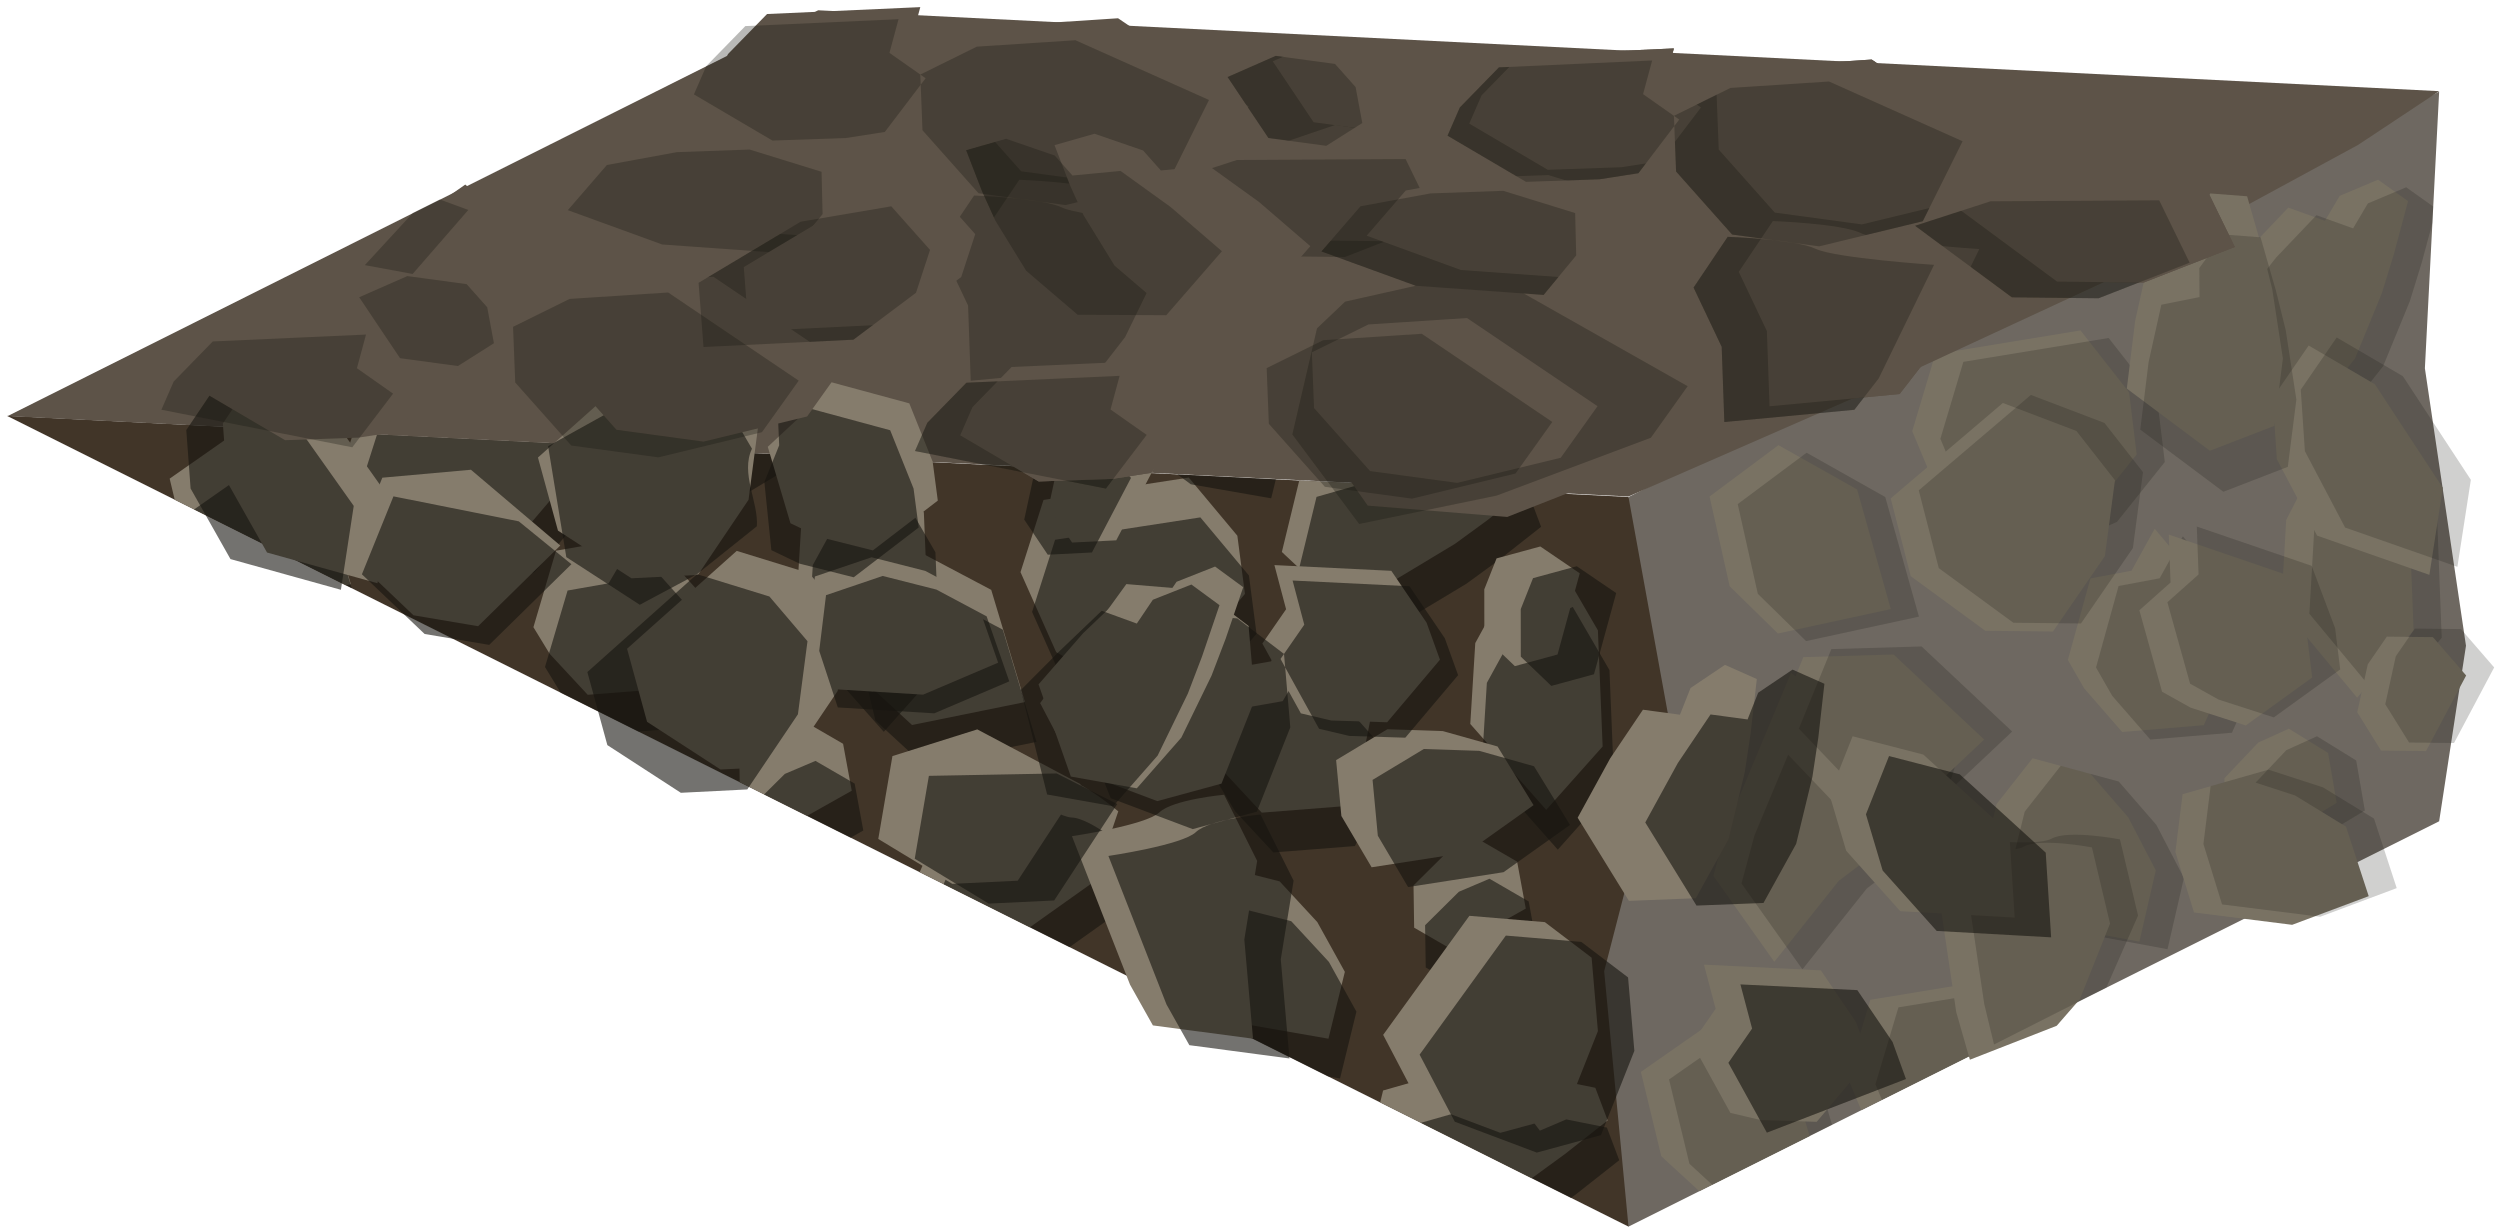 <?xml version="1.0" encoding="UTF-8" standalone="no"?><!DOCTYPE svg PUBLIC "-//W3C//DTD SVG 1.1//EN" "http://www.w3.org/Graphics/SVG/1.1/DTD/svg11.dtd"><svg width="100%" height="100%" viewBox="0 0 331 163" version="1.1" xmlns="http://www.w3.org/2000/svg" xmlns:xlink="http://www.w3.org/1999/xlink" xml:space="preserve" xmlns:serif="http://www.serif.com/" style="fill-rule:evenodd;clip-rule:evenodd;stroke-linejoin:round;stroke-miterlimit:1.414;"><g id="Stone_Ramp_RightDown_low-angle1"><g><g><path d="M215.613,65.804l-214.684,-10.744l214.684,107.342c30.26,-40.833 0,-96.598 0,-96.598Z" style="fill:#413528;"/><clipPath id="_clip1"><path d="M215.613,65.804l-214.684,-10.744l214.684,107.342c30.26,-40.833 0,-96.598 0,-96.598Z"/></clipPath><g clip-path="url(#_clip1)"><g><path d="M210.085,193.293l7.471,-8.393l-0.629,-15.381l-4.861,-8.364l-7.639,3.248l-3.734,6.804l-0.66,10.713l10.052,11.373" style="fill:#857c6c;"/><path d="M186.545,163.008l-6.48,-6.062l3.056,-12.564l8.623,-2.464l7.623,-1.443l2.976,3.95l3.5,-1.488l5.379,1.085l1.634,4.32l-5.651,4.448l-4.24,3.091l-7.817,4.703l-8.603,2.424Z" style="fill:#857c6c;"/><path d="M149.558,169.314l-7.62,-4.416l-4.724,-10.593l3.045,-9.557l19.233,-2.964l6.432,7.697l1.006,7.709l-6.329,7.428l-11.043,4.696Z" style="fill:#857c6c;"/><path d="M127.782,132.853l-8.069,-10.664l1.707,-5.942l8.575,-19.295c0,0 7.897,5.941 10.382,6.017c2.486,0.077 7.683,4.452 7.683,4.452l-3.151,9.269l-8.6,6.112l-8.527,10.051Z" style="fill:#857c6c;"/><path d="M175.885,137.525l-10.639,-1.857l-10.285,-7.605l2.017,-7.626l4.768,-5.691l7.679,1.95l4.985,5.388l3.648,6.589l-2.173,8.852" style="fill:#857c6c;"/><path d="M117.072,165.04l9.12,-6.382l10.414,5.505l4.461,14.856l-14.945,3.037l-6.387,-5.87l-2.663,-11.146" style="fill:#857c6c;"/><path d="M204.719,107.228l7.47,-8.393l-0.628,-15.381l-4.862,-8.364l-7.638,3.248l-3.735,6.804l-0.66,10.713l10.053,11.373" style="fill:#857c6c;"/><path d="M192.3,125.76l9.713,-5.467l-1.145,-6.211l-5.192,-3.009l-4.056,1.725l-4.47,4.43l0.084,5.596l5.066,2.936Z" style="fill:#857c6c;"/><path d="M162.017,102.165l5.042,5.43l10.806,-0.848l2.237,-4.699l1.605,-8.155l-10.343,-11.541l-3.071,5.211l-5.435,0.955l-2.991,10.126l2.15,3.521" style="fill:#857c6c;"/><path d="M176.197,79.145l-6.48,-6.062l3.057,-12.565l8.623,-2.464l7.622,-1.443l2.977,3.95l3.5,-1.488l5.378,1.086l1.634,4.319l-5.651,4.448l-4.24,3.091l-7.816,4.703l-8.604,2.425Z" style="fill:#857c6c;"/><path d="M147.459,90.759l-7.62,-4.416l-4.724,-10.592l3.045,-9.558l19.233,-2.963l6.432,7.697l1.006,7.708l-6.329,7.428l-11.043,4.696Z" style="fill:#857c6c;"/><path d="M119.775,56.616l-8.069,-10.665l1.707,-5.941l8.574,-19.295c0,0 7.897,5.94 10.383,6.017c2.486,0.076 7.683,4.452 7.683,4.452l-3.152,9.269l-8.6,6.112l-8.526,10.051Z" style="fill:#857c6c;"/><path d="M166.772,60.707l-10.639,-1.857l-10.285,-7.605l2.016,-7.626l4.769,-5.692l7.679,1.95l4.985,5.389l3.648,6.588l-2.173,8.853" style="fill:#857c6c;"/><path d="M111.706,78.975l9.119,-6.382l10.414,5.505l4.462,14.856l-14.945,3.037l-6.388,-5.87l-2.662,-11.146" style="fill:#857c6c;"/><path d="M199.199,217.096l9.713,-5.467l-1.145,-6.211l-5.192,-3.009l-4.056,1.725l-4.47,4.43l0.084,5.596l5.066,2.936Zm-30.283,-23.595l5.042,5.43l10.806,-0.848l2.237,-4.699l1.606,-8.155l-10.344,-11.541l-3.071,5.211l-5.435,0.955l-2.991,10.126l2.15,3.521Zm42.702,5.063l7.47,-8.393l-0.628,-15.381l-4.862,-8.364l-7.638,3.248l-3.735,6.804l-0.66,10.713l10.053,11.373Zm-93.013,-28.253l2.662,11.146l6.388,5.87l14.945,-3.037l-4.461,-14.856l-10.415,-5.505l-9.119,6.382Zm32.485,4.274l-7.62,-4.416l-4.724,-10.593l3.045,-9.557l19.234,-2.964l6.431,7.697l1.006,7.709l-6.329,7.427l-11.043,4.697Zm36.987,-6.306l-6.48,-6.062l3.057,-12.564l8.623,-2.464l7.622,-1.443l2.977,3.95l3.5,-1.488l5.378,1.085l1.634,4.32l-5.651,4.448l-4.24,3.091l-7.816,4.703l-8.604,2.424Zm-10.66,-25.483l-10.639,-1.857l-10.284,-7.605l2.016,-7.626l4.769,-5.691l7.679,1.95l4.985,5.388l3.648,6.589l-2.174,8.852Zm-48.102,-4.672l-8.069,-10.664l1.707,-5.942l8.574,-19.295c0,0 7.897,5.94 10.383,6.017c2.486,0.077 7.683,4.452 7.683,4.452l-3.152,9.269l-8.6,6.112l-8.526,10.051Zm64.518,-7.093l9.713,-5.467l-1.146,-6.211l-5.191,-3.009l-4.057,1.725l-4.47,4.43l0.085,5.596l5.066,2.936Zm-30.284,-23.595l5.042,5.43l10.806,-0.848l2.238,-4.699l1.605,-8.155l-10.344,-11.541l-3.07,5.211l-5.436,0.955l-2.99,10.126l2.149,3.521Zm42.702,5.063l7.471,-8.393l-0.629,-15.381l-4.861,-8.364l-7.639,3.248l-3.734,6.804l-0.66,10.713l10.052,11.373Zm-93.013,-28.253l2.663,11.146l6.387,5.869l14.945,-3.036l-4.461,-14.856l-10.414,-5.505l-9.12,6.382Zm35.754,11.784l-7.621,-4.416l-4.724,-10.592l3.045,-9.558l19.234,-2.963l6.432,7.697l1.006,7.708l-6.329,7.428l-11.043,4.696Zm28.738,-11.614l-6.48,-6.062l3.057,-12.565l8.623,-2.464l7.622,-1.443l2.977,3.95l3.5,-1.488l5.378,1.086l1.634,4.319l-5.651,4.448l-4.24,3.091l-7.816,4.703l-8.604,2.425Zm-9.426,-18.438l-10.639,-1.857l-10.285,-7.605l2.017,-7.626l4.768,-5.692l7.68,1.95l4.984,5.389l3.648,6.588l-2.173,8.853Zm-46.997,-4.091l-8.069,-10.665l1.707,-5.941l8.575,-19.295c0,0 7.897,5.94 10.382,6.017c2.486,0.076 7.683,4.452 7.683,4.452l-3.151,9.269l-8.6,6.112l-8.527,10.051Z" style="fill:#161510;fill-opacity:0.6;"/></g><g><path d="M120.843,177.689l7.47,-8.393l-0.628,-15.38l-4.862,-8.365l-7.639,3.248l-3.734,6.804l-0.66,10.713l10.053,11.373" style="fill:#857c6c;"/><path d="M78.141,172.626l5.042,5.431l10.806,-0.849l2.237,-4.698l1.605,-8.155l-10.343,-11.542l-3.071,5.211l-5.435,0.955l-2.991,10.126l2.15,3.521" style="fill:#857c6c;"/><path d="M97.302,147.405l-6.48,-6.062l3.057,-12.565l8.623,-2.464l7.622,-1.443l2.977,3.95l3.5,-1.488l5.378,1.086l1.634,4.319l-5.651,4.448l-4.24,3.091l-7.816,4.704l-8.604,2.424Z" style="fill:#857c6c;"/><path d="M60.315,153.71l-7.62,-4.416l-4.724,-10.592l3.045,-9.558l19.234,-2.963l6.431,7.696l1.006,7.709l-6.329,7.428l-11.043,4.696Z" style="fill:#857c6c;"/><path d="M38.54,117.25l-8.069,-10.665l1.706,-5.942l8.575,-19.294c0,0 7.897,5.94 10.383,6.016c2.486,0.077 7.683,4.452 7.683,4.452l-3.152,9.269l-8.6,6.112l-8.526,10.052Z" style="fill:#857c6c;"/><path d="M86.642,121.922l-10.639,-1.857l-10.284,-7.606l2.016,-7.625l4.769,-5.692l7.679,1.95l4.984,5.389l3.648,6.588l-2.173,8.853" style="fill:#857c6c;"/><path d="M27.83,149.436l9.119,-6.382l10.414,5.505l4.462,14.856l-14.946,3.037l-6.387,-5.87l-2.662,-11.146" style="fill:#857c6c;"/><path d="M115.476,91.624l7.471,-8.393l-0.629,-15.38l-4.861,-8.365l-7.639,3.248l-3.734,6.804l-0.661,10.713l10.053,11.373" style="fill:#857c6c;"/><path d="M103.057,110.156l9.714,-5.466l-1.146,-6.212l-5.191,-3.008l-4.057,1.725l-4.47,4.429l0.085,5.597l5.065,2.935Z" style="fill:#857c6c;"/><path d="M72.774,86.561l5.042,5.431l10.806,-0.849l2.238,-4.698l1.605,-8.155l-10.344,-11.542l-3.07,5.211l-5.436,0.955l-2.99,10.126l2.149,3.521" style="fill:#857c6c;"/><path d="M86.955,63.541l-6.48,-6.062l3.057,-12.565l8.623,-2.463l7.622,-1.443l2.977,3.95l3.5,-1.489l5.378,1.086l1.634,4.319l-5.651,4.448l-4.24,3.091l-7.817,4.704l-8.603,2.424Z" style="fill:#857c6c;"/><path d="M58.217,75.156l-7.621,-4.416l-4.724,-10.593l3.045,-9.557l19.234,-2.964l6.431,7.697l1.006,7.709l-6.329,7.427l-11.042,4.697Z" style="fill:#857c6c;"/><path d="M30.532,41.012l-8.069,-10.664l1.707,-5.942l8.575,-19.295c0,0 7.897,5.94 10.382,6.017c2.486,0.076 7.683,4.452 7.683,4.452l-3.152,9.269l-8.599,6.112l-8.527,10.051Z" style="fill:#857c6c;"/><path d="M77.529,45.103l-10.639,-1.857l-10.285,-7.605l2.017,-7.626l4.768,-5.692l7.68,1.951l4.984,5.388l3.648,6.589l-2.173,8.852" style="fill:#857c6c;"/><path d="M22.463,63.371l9.12,-6.382l10.414,5.505l4.461,14.856l-14.945,3.037l-6.387,-5.87l-2.663,-11.146" style="fill:#857c6c;"/><path d="M109.956,201.492l9.714,-5.466l-1.146,-6.212l-5.191,-3.008l-4.057,1.725l-4.47,4.429l0.085,5.597l5.065,2.935Zm-30.283,-23.595l5.042,5.431l10.806,-0.849l2.238,-4.698l1.605,-8.155l-10.344,-11.542l-3.07,5.211l-5.436,0.955l-2.99,10.126l2.149,3.521Zm42.702,5.063l7.471,-8.393l-0.629,-15.38l-4.861,-8.365l-7.639,3.248l-3.734,6.804l-0.66,10.713l10.052,11.373Zm-93.013,-28.253l2.663,11.146l6.387,5.87l14.945,-3.037l-4.461,-14.856l-10.414,-5.505l-9.12,6.382Zm32.486,4.274l-7.621,-4.416l-4.724,-10.592l3.046,-9.558l19.233,-2.964l6.432,7.697l1.006,7.709l-6.329,7.428l-11.043,4.696Zm36.986,-6.305l-6.479,-6.062l3.056,-12.565l8.623,-2.464l7.623,-1.443l2.976,3.95l3.5,-1.488l5.379,1.086l1.633,4.319l-5.65,4.448l-4.241,3.091l-7.816,4.703l-8.604,2.425Zm-10.659,-25.483l-10.639,-1.857l-10.285,-7.606l2.017,-7.625l4.768,-5.692l7.679,1.95l4.985,5.389l3.648,6.588l-2.173,8.853Zm-48.103,-4.673l-8.069,-10.664l1.707,-5.942l8.575,-19.294c0,0 7.897,5.94 10.382,6.016c2.486,0.077 7.683,4.452 7.683,4.452l-3.152,9.269l-8.599,6.112l-8.527,10.051Zm64.518,-7.093l9.713,-5.467l-1.145,-6.211l-5.192,-3.008l-4.056,1.725l-4.47,4.429l0.084,5.597l5.066,2.935Zm-30.283,-23.595l5.042,5.431l10.806,-0.849l2.237,-4.698l1.605,-8.155l-10.343,-11.542l-3.071,5.211l-5.435,0.955l-2.991,10.126l2.15,3.521Zm42.702,5.063l7.47,-8.393l-0.629,-15.381l-4.861,-8.364l-7.639,3.248l-3.734,6.804l-0.66,10.713l10.053,11.373Zm-93.013,-28.253l2.662,11.146l6.387,5.87l14.946,-3.037l-4.462,-14.856l-10.414,-5.505l-9.119,6.382Zm35.753,11.785l-7.62,-4.416l-4.724,-10.593l3.045,-9.557l19.233,-2.964l6.432,7.697l1.006,7.709l-6.329,7.427l-11.043,4.697Zm28.738,-11.615l-6.48,-6.062l3.057,-12.565l8.623,-2.463l7.622,-1.444l2.977,3.951l3.5,-1.489l5.378,1.086l1.634,4.319l-5.651,4.448l-4.24,3.091l-7.816,4.704l-8.604,2.424Zm-9.425,-18.438l-10.639,-1.857l-10.285,-7.605l2.016,-7.626l4.769,-5.692l7.679,1.951l4.985,5.388l3.648,6.588l-2.173,8.853Zm-46.997,-4.091l-8.069,-10.664l1.706,-5.942l8.575,-19.295c0,0 7.897,5.94 10.383,6.017c2.486,0.076 7.683,4.452 7.683,4.452l-3.152,9.269l-8.6,6.112l-8.526,10.051Z" style="fill:#161510;fill-opacity:0.6;"/></g></g></g><path d="M322.944,12.139l-107.331,53.665l5.367,29.516l-8.589,33.272l3.222,33.81l107.331,-53.665l3.552,-23.242l-5.441,-36.735l1.889,-36.621" style="fill:#6e6861;"/><clipPath id="_clip2"><path d="M322.944,12.139l-107.331,53.665l5.367,29.516l-8.589,33.272l3.222,33.81l107.331,-53.665l3.552,-23.242l-5.441,-36.735l1.889,-36.621"/></clipPath><g clip-path="url(#_clip2)"><g><path d="M317.452,184.115l7.471,-8.946l-0.629,-16.393l-4.861,-8.916l-7.639,3.462l-3.734,7.253l-0.66,11.418l10.052,12.122" style="fill:#797263;"/><path d="M274.75,178.719l5.042,5.788l10.806,-0.905l2.238,-5.007l1.605,-8.693l-10.344,-12.302l-3.07,5.555l-5.436,1.018l-2.99,10.793l2.149,3.753" style="fill:#797263;"/><path d="M293.911,151.836l-6.479,-6.462l3.056,-13.392l8.623,-2.626l7.623,-1.538l2.976,4.211l3.5,-1.587l5.379,1.157l1.633,4.604l-5.65,4.741l-4.241,3.294l-7.816,5.014l-8.604,2.584Z" style="fill:#797263;"/><path d="M256.925,158.556l-7.621,-4.706l-4.724,-11.29l3.046,-10.188l19.233,-3.158l6.432,8.204l1.006,8.216l-6.329,7.917l-11.043,5.005Z" style="fill:#797263;"/><path d="M234.917,127.341l-8.069,-11.367l1.706,-6.333l8.575,-20.565c0,0 7.897,6.331 10.383,6.413c2.486,0.081 7.683,4.745 7.683,4.745l-3.152,9.879l-8.6,6.515l-8.526,10.713Z" style="fill:#797263;"/><path d="M283.252,124.674l-10.639,-1.979l-10.285,-8.106l2.017,-8.128l4.768,-6.067l7.679,2.079l4.985,5.743l3.648,7.023l-2.173,9.435" style="fill:#797263;"/><path d="M217.253,141.919l9.093,-6.349l10.433,5.55l4.516,14.885l-14.93,2.979l-6.408,-5.9l-2.704,-11.165" style="fill:#797263;"/><path d="M312.086,92.381l7.47,-8.946l-0.629,-16.393l-4.861,-8.916l-7.639,3.462l-3.734,7.253l-0.66,11.418l10.053,12.122" style="fill:#797263;"/><path d="M299.667,112.134l9.713,-5.827l-1.145,-6.621l-5.192,-3.206l-4.056,1.839l-4.471,4.72l0.085,5.966l5.066,3.129Z" style="fill:#797263;"/><path d="M275.935,91.128l5.042,5.788l10.806,-0.905l2.237,-5.007l1.606,-8.693l-10.344,-12.302l-3.071,5.555l-5.435,1.018l-2.991,10.793l2.15,3.753" style="fill:#797263;"/><path d="M306.237,54.522l-9.014,-1.578l-5.175,-12.725l5.559,-7.096l5.363,-5.631l4.853,1.743l1.958,-3.307l5.069,-2.136l3.979,2.835l-1.911,7.125l-1.585,5.13l-3.529,8.589l-5.567,7.051Z" style="fill:#797263;"/><path d="M265.524,73.09l-7.621,-4.707l-4.724,-11.29l3.045,-10.188l19.234,-3.158l6.431,8.204l1.006,8.216l-6.329,7.917l-11.042,5.006Z" style="fill:#797263;"/><path d="M229.782,27.96l-8.068,-11.367l1.706,-6.333l8.575,-20.565c0,0 7.897,6.331 10.383,6.413c2.486,0.081 7.683,4.745 7.683,4.745l-3.152,9.88l-8.6,6.514l-8.527,10.713Z" style="fill:#797263;"/><path d="M277.885,32.94l-10.639,-1.979l-10.285,-8.106l2.017,-8.128l4.768,-6.067l7.68,2.079l4.984,5.743l3.648,7.023l-2.173,9.435" style="fill:#797263;"/><path d="M226.346,65.74l9.12,-6.802l10.414,5.867l4.461,15.835l-14.945,3.236l-6.387,-6.256l-2.663,-11.88" style="fill:#797263;"/></g><path d="M308.76,204.87l9.713,-5.827l-1.145,-6.621l-5.192,-3.206l-4.056,1.838l-4.47,4.721l0.084,5.966l5.066,3.129Zm-30.283,-25.149l5.042,5.788l10.806,-0.905l2.237,-5.008l1.606,-8.692l-10.344,-12.302l-3.071,5.554l-5.435,1.019l-2.991,10.793l2.15,3.753Zm42.702,5.396l7.47,-8.946l-0.628,-16.394l-4.862,-8.915l-7.638,3.462l-3.735,7.252l-0.66,11.419l10.053,12.122Zm-100.199,-42.196l2.704,11.165l6.407,5.9l14.931,-2.979l-4.516,-14.885l-10.433,-5.551l-9.093,6.35Zm39.671,16.637l-7.62,-4.707l-4.724,-11.29l3.045,-10.187l19.234,-3.159l6.431,8.204l1.006,8.217l-6.329,7.917l-11.043,5.005Zm36.987,-6.72l-6.48,-6.462l3.057,-13.392l8.623,-2.626l7.622,-1.538l2.977,4.21l3.5,-1.586l5.378,1.157l1.634,4.604l-5.651,4.741l-4.24,3.294l-7.816,5.014l-8.604,2.584Zm-58.995,-24.495l-8.069,-11.367l1.707,-6.333l8.575,-20.566c0,0 7.897,6.332 10.383,6.413c2.485,0.082 7.683,4.746 7.683,4.746l-3.152,9.879l-8.6,6.515l-8.527,10.713Zm48.335,-2.667l-10.639,-1.979l-10.284,-8.106l2.016,-8.128l4.769,-6.067l7.679,2.079l4.985,5.743l3.648,7.022l-2.174,9.436Zm16.416,-12.54l9.713,-5.827l-1.146,-6.621l-5.191,-3.206l-4.057,1.838l-4.47,4.721l0.085,5.966l5.066,3.129Zm-23.733,-21.006l5.042,5.788l10.806,-0.905l2.238,-5.008l1.605,-8.692l-10.343,-12.302l-3.071,5.555l-5.436,1.018l-2.99,10.793l2.149,3.753Zm36.151,1.253l7.471,-8.946l-0.629,-16.394l-4.861,-8.915l-7.639,3.462l-3.734,7.252l-0.66,11.419l10.052,12.122Zm-85.739,-26.641l2.662,11.88l6.388,6.256l14.945,-3.237l-4.461,-15.834l-10.415,-5.867l-9.119,6.802Zm39.177,7.349l-7.62,-4.706l-4.724,-11.29l3.045,-10.188l19.233,-3.158l6.432,8.203l1.006,8.217l-6.329,7.917l-11.043,5.005Zm40.714,-18.567l-9.014,-1.579l-5.175,-12.724l5.559,-7.096l5.362,-5.631l4.853,1.743l1.958,-3.307l5.07,-2.136l3.979,2.835l-1.912,7.125l-1.584,5.13l-3.529,8.589l-5.567,7.051Zm-32.929,-25.797l-6.062,2.236l-10.285,-8.106l2.017,-8.129l4.768,-6.066l7.679,2.079l4.985,5.743l3.648,7.022l-6.75,5.221Zm-43.526,-0.765l-8.069,-11.367l1.707,-6.333l8.575,-20.565c0,0 7.897,6.331 10.382,6.412c2.486,0.082 7.683,4.746 7.683,4.746l-3.152,9.879l-8.599,6.515l-8.527,10.713Z" style="fill:#161510;fill-opacity:0.2;"/></g></g><path d="M0.997,55.094l107.331,-53.733l214.616,10.71l-10.733,7.115l-32.377,17.572l-33.709,15.631l-30.512,13.348l-214.616,-10.643Z" style="fill:#5d5348;"/><g><g><path d="M272.309,135.811l-11.496,4.495l-1.807,-6.305l-3.268,-22.041c0,0 10.032,1.349 12.203,0.136c2.172,-1.213 9.03,0.1 9.03,0.1l2.399,10.088l-4.005,10.018l-3.056,3.509Z" style="fill:#797263;"/><path d="M313.616,118.652l-10.135,3.794l-12.992,-1.636l-2.467,-8.003l0.953,-7.657l7.651,-2.182l7.233,2.347l6.749,4.133l3.008,9.204" style="fill:#797263;"/><path d="M321.649,76.111l1.783,-11.518l-8.999,-13.718l-8.765,-5.128l-4.756,6.908l0.544,8.139l5.327,10.121l14.866,5.196" style="fill:#797263;"/><path d="M321.205,99.439l5.313,-10.004l-4.398,-5.079l-6.101,-0.068l-2.526,3.668l-1.393,6.351l3.151,5.066l5.954,0.066Z" style="fill:#797263;"/><path d="M290.037,93.693l7.306,2.356l8.789,-6.351l-0.668,-5.445l-3.11,-8.273l-15.209,-5.2l0.236,6.342l-4.13,3.677l3.008,10.788l3.778,2.106" style="fill:#797263;"/><path d="M301.125,56.379l-8.536,3.299l-10.999,-8.228l1.1,-8.947l1.688,-7.59l5.056,-1.012l-0.03,-3.843l3.24,-4.446l4.872,0.376l2.039,7.088l1.29,5.212l1.41,9.179l-1.13,8.912Z" style="fill:#797263;"/><path d="M271.81,83.615l-8.956,-0.1l-9.872,-7.232l-2.649,-10.298l14.845,-12.631l9.742,3.708l5.102,6.519l-1.336,10.047l-6.876,9.987Z" style="fill:#797263;"/><path d="M234.46,97.537l4.301,-10.533l11.949,-0.348l11.992,11.261l-11.131,10.484l-8.7,-2.062l-8.411,-8.802" style="fill:#797263;"/></g><path d="M278.877,130.77l-14.868,7.52l-1.294,-5.354l-3.267,-22.041c0,0 10.031,1.349 12.202,0.136c2.172,-1.213 9.03,0.1 9.03,0.1l2.399,10.088l-4.202,9.551Zm38.448,-13.183l-10.135,3.794l-12.992,-1.636l-2.467,-8.003l0.953,-7.657l7.651,-2.182l7.233,2.347l6.749,4.133l3.008,9.204Zm7.589,-19.213l5.313,-10.004l-4.398,-5.079l-6.101,-0.068l-2.526,3.668l-1.393,6.351l3.151,5.066l5.954,0.066Zm-31.168,-5.746l7.306,2.356l8.789,-6.351l-0.668,-5.445l-3.11,-8.273l-15.209,-5.2l0.237,6.342l-4.131,3.677l3.008,10.788l3.778,2.106Zm31.612,-17.582l1.783,-11.518l-8.999,-13.718l-8.765,-5.128l-4.756,6.908l0.544,8.139l5.327,10.121l14.866,5.196Zm-87.189,21.426l8.411,8.802l8.7,2.062l11.131,-10.484l-11.992,-11.261l-11.949,0.348l-4.301,10.533Zm37.351,-13.922l-8.957,-0.1l-9.872,-7.232l-2.649,-10.298l14.845,-12.631l9.742,3.708l5.102,6.519l-1.336,10.047l-6.875,9.987Zm27.388,-20.739l-8.535,3.3l-10.999,-8.229l1.1,-8.946l1.687,-7.591l5.056,-1.012l-0.029,-3.842l3.24,-4.446l4.871,0.375l2.04,7.089l1.29,5.212l1.41,9.178l-1.131,8.912Z" style="fill:#161510;fill-opacity:0.2;"/></g><g><path d="M266.745,121.488l-0.716,-11.213l-11.38,-10.367l-9.366,-2.423l-3.06,7.716l2.213,7.439l7.154,8.001l15.155,0.847" style="fill:#797263;"/><path d="M233.123,148.296l7.407,0.232l6.993,-8.281l-1.768,-4.895l-4.67,-6.875l-15.48,-0.758l1.547,5.847l-3.142,4.537l5.098,9.246l4.015,0.947" style="fill:#797263;"/><path d="M224.534,118.927l-8.866,0.346l-6.786,-11.007l4.31,-7.865l4.333,-6.435l4.902,0.661l1.402,-3.536l4.553,-3.061l4.22,1.875l-0.809,7.145l-0.783,5.189l-2.151,8.865l-4.325,7.823Z" style="fill:#857c6c;"/><path d="M207.139,147.673l-8.498,2.314l-10.854,-4.087l-4.656,-8.885l11.415,-15.761l9.995,0.837l6.189,4.704l0.833,9.723l-4.424,11.155Z" style="fill:#857c6c;"/><path d="M165.901,137.525l-13.257,-1.76l-3.025,-5.391l-7.693,-19.663c0,0 9.776,-1.439 11.578,-3.153c1.802,-1.714 8.568,-2.334 8.568,-2.334l4.376,8.758l-1.7,10.413l1.153,13.13Z" style="fill:#857c6c;"/><path d="M203.042,106.602l-8.8,6.26l-12.639,1.967l-4.005,-6.795l-0.696,-7.393l6.786,-4.09l7.337,0.244l7.25,2.038l4.767,7.769" style="fill:#857c6c;"/><path d="M206.216,86.657l2.941,-10.751l-5.222,-3.553l-5.789,1.577l-1.626,4.098l0.007,6.293l4.04,3.874l5.649,-1.538Z" style="fill:#857c6c;"/><path d="M176.25,95.396l7.407,0.232l6.993,-8.281l-1.767,-4.895l-4.671,-6.875l-15.48,-0.758l1.547,5.847l-3.142,4.537l5.098,9.246l4.015,0.947" style="fill:#857c6c;"/><path d="M161.723,103.752l-8.498,2.315l-10.853,-4.088l-4.656,-8.885l11.414,-15.761l9.996,0.837l6.189,4.705l0.832,9.722l-4.424,11.155Z" style="fill:#857c6c;"/><path d="M116.284,111.078l1.873,-10.972l11.236,-3.535l13.701,7.271l-8.348,12.763l-8.664,0.416l-9.798,-5.943" style="fill:#857c6c;"/><path d="M233.934,149.965l18.415,-7.102l-1.768,-4.895l-4.671,-6.875l-15.479,-0.758l1.547,5.847l-3.143,4.537l5.099,9.246Zm37.637,-25.861l-0.716,-11.213l-11.38,-10.367l-9.366,-2.423l-3.06,7.716l2.213,7.439l7.154,8.001l15.155,0.847Zm-59.606,26.185l-8.498,2.314l-10.854,-4.087l-4.656,-8.885l11.415,-15.762l9.995,0.838l6.189,4.704l0.833,9.723l-4.424,11.155Zm21.519,-30.736l-8.866,0.346l-6.786,-11.007l4.31,-7.864l4.333,-6.435l4.902,0.66l1.402,-3.536l4.553,-3.061l4.22,1.875l-0.809,7.146l-0.783,5.188l-2.151,8.865l-4.325,7.823Zm-25.616,-10.335l-8.8,6.26l-12.639,1.967l-4.006,-6.795l-0.695,-7.393l6.786,-4.09l7.336,0.244l7.251,2.038l4.767,7.769Zm-37.141,30.923l-13.257,-1.76l-3.025,-5.391l-7.693,-19.663c0,0 9.776,-1.439 11.578,-3.153c1.802,-1.714 8.568,-2.334 8.568,-2.334l4.375,8.758l-1.699,10.413l1.153,13.13Zm40.315,-50.868l2.941,-10.751l-5.222,-3.553l-5.79,1.577l-1.625,4.098l0.007,6.293l4.04,3.874l5.649,-1.538Zm-32.387,8.165l7.407,0.232l6.993,-8.281l-1.768,-4.894l-4.671,-6.875l-15.479,-0.759l1.547,5.847l-3.143,4.537l5.099,9.246l4.015,0.947Zm-57.546,16.256l9.799,5.943l8.664,-0.416l8.348,-12.763l-8.018,-4.053l-16.919,0.317l-1.874,10.972Zm45.301,-6.236l-8.497,2.315l-10.854,-4.088l-5.495,-13.836l12.253,-10.81l9.996,0.838l6.189,4.704l0.833,9.723l-4.425,11.154Z" style="fill:#161510;fill-opacity:0.6;"/></g><g><path d="M49.98,77.222l1.697,-11.107l-8.9,-12.559l-8.632,-4.37l-4.639,6.883l0.572,7.74l5.278,9.346l14.624,4.067" style="fill:#857c6c;"/><path d="M150.515,104.372l-8.736,-1.557l-4.276,-12.204l5.892,-6.761l5.608,-5.36l4.647,1.693l2.126,-3.154l5.102,-2.017l3.723,2.734l-2.319,6.807l-1.874,4.901l-3.996,8.201l-5.897,6.717Z" style="fill:#857c6c;"/><path d="M104.197,101.438l-8.797,0.445l-9.729,-6.314l-2.649,-9.675l14.521,-12.956l9.585,2.955l5.04,5.918l-1.265,9.676l-6.706,9.951Z" style="fill:#857c6c;"/><path d="M132.154,87.738l-9.935,4.234l-12.767,-0.78l-2.46,-7.495l0.901,-7.37l7.503,-2.545l7.115,1.806l6.647,3.541l2.996,8.609" style="fill:#857c6c;"/><path d="M147.791,71.539l5.172,-9.874l-4.343,-4.586l-5.992,0.302l-2.464,3.656l-1.338,6.149l3.118,4.648l5.847,-0.295Z" style="fill:#857c6c;"/><path d="M108.377,71.063l7.186,1.81l8.602,-6.594l-0.681,-5.16l-3.093,-7.714l-14.959,-4.05l0.261,6.042l-4.04,3.761l3.004,10.122l3.72,1.783" style="fill:#857c6c;"/><path d="M92.4,76.121l-8.797,0.444l-9.729,-6.313l-2.649,-9.675l14.521,-12.957l9.585,2.955l5.04,5.919l-1.265,9.676l-6.706,9.951Z" style="fill:#857c6c;"/><path d="M46.444,73.563l4.176,-10.317l11.732,-1.052l11.83,10.032l-10.883,10.684l-8.553,-1.446l-8.302,-7.901" style="fill:#857c6c;"/><path d="M45.137,78.09l1.698,-11.108l-8.901,-12.559l-8.631,-4.37l-4.639,6.883l0.571,7.741l5.279,9.345l14.623,4.068Zm53.802,26.432l-8.796,0.444l-9.729,-6.313l-2.649,-9.675l14.52,-12.957l9.585,2.955l5.041,5.918l-1.266,9.677l-6.706,9.951Zm48.438,2.228l-8.736,-1.557l-3.48,-13.838l5.096,-5.127l5.608,-5.36l4.648,1.693l2.125,-3.154l5.103,-2.017l3.722,2.734l-2.319,6.807l-1.874,4.901l-3.996,8.201l-5.897,6.717Zm-13.751,-16.538l-9.935,4.234l-12.767,-0.781l-2.46,-7.494l0.901,-7.37l7.503,-2.545l7.115,1.806l6.647,3.541l2.996,8.609Zm10.946,-17.064l5.172,-9.873l-4.343,-4.587l-5.992,0.303l-2.464,3.655l-1.338,6.149l3.118,4.649l5.847,-0.296Zm-38.725,1.476l7.186,1.81l8.602,-6.595l-0.68,-5.159l-3.094,-7.714l-14.959,-4.051l0.261,6.043l-1.961,4.875l0.925,9.008l3.72,1.783Zm-57.931,1.413l8.302,7.901l8.553,1.446l10.883,-10.684l-6.966,-5.673l-16.596,-3.308l-4.176,10.318Zm44.369,-0.016l-7.578,4.053l-9.729,-6.313l-2.41,-14.691l14.281,-7.94l9.586,2.954l3.127,5.326c-1.548,3.284 0.873,7.054 0.648,10.269l-7.925,6.342Z" style="fill:#161510;fill-opacity:0.6;"/></g><g><path d="M99.131,43.86l-0.654,-8.499l13.517,-8.092l11.996,-2.038l5.131,5.771l-1.856,5.677l-8.286,6.21l-19.848,0.971" style="fill:#5d5348;"/><path d="M147.25,63.409l-9.726,0.337l-10.394,-6.113l1.632,-3.741l5.175,-5.304l20.288,-0.912l-1.205,4.458l4.786,3.364l-5.4,7.107l-5.156,0.804" style="fill:#5d5348;"/><path d="M154.383,41.001l11.732,0.068l7.373,-8.476l-6.8,-5.856l-6.625,-4.774l-6.365,0.606l-2.351,-2.644l-6.435,-2.217l-5.294,1.511l2.085,5.389l1.771,3.908l4.096,6.66l6.813,5.825Z" style="fill:#5d5348;"/><path d="M181.089,66.945l18.471,1.498l8.646,-3.402l14.101,-3.962l7.802,-10.025l-22.154,-15.81l-18.219,1.904l-10.943,5.682l-6.066,12.197l8.362,11.918Z" style="fill:#5d5348;"/><path d="M234.287,53.791l17.217,-1.62l3.218,-4.145l7.335,-15.045c0,0 -13.086,-0.876 -15.705,-2.133c-2.619,-1.258 -11.621,-1.579 -11.621,-1.579l-4.518,6.722l3.723,7.841l0.351,9.959Z" style="fill:#5d5348;"/><path d="M180.945,31.206l12.487,4.545l16.933,1.212l4.31,-5.229l-0.138,-5.608l-9.523,-2.947l-9.632,0.345l-9.262,1.7l-5.175,5.982" style="fill:#5d5348;"/><path d="M173.922,16.185l-5.408,-8.07l6.376,-2.802l7.852,1.067l2.725,3.065l0.888,4.761l-4.771,3.02l-7.662,-1.041Z" style="fill:#5d5348;"/><path d="M214.649,22.143l-9.725,0.337l-10.395,-6.113l1.632,-3.741l5.175,-5.304l20.288,-0.912l-1.205,4.458l4.786,3.364l-5.4,7.106l-5.156,0.805" style="fill:#5d5348;"/><path d="M234.98,28.148l11.527,1.565l13.719,-3.329l4.869,-6.824l-17.286,-11.676l-13.05,0.852l-7.485,3.694l0.288,7.375l7.418,8.343Z" style="fill:#5d5348;"/><path d="M295.895,32.698l-4.031,-8.26l-15.309,-2.43l-17.016,5.801l12.817,9.474l11.476,0.126l12.063,-4.711" style="fill:#5d5348;"/><path d="M146.42,64.689l-25.276,-4.971l1.632,-3.742l5.175,-5.303l20.288,-0.912l-1.205,4.457l4.786,3.364l-5.4,7.107Zm-53.275,-18.744l-0.654,-8.5l13.518,-8.091l11.995,-2.039l5.132,5.771l-1.857,5.677l-8.286,6.21l-19.848,0.972Zm86.809,23.428l18.191,-3.752l20.432,-7.664l4.869,-6.824l-21.694,-12.274l-14.306,-1.024l-9.352,2.101l-3.724,3.536l-3.267,14.051l8.851,11.85Zm-37.274,-27.703l11.732,0.068l7.373,-8.476l-6.8,-5.856l-6.625,-4.774l-6.365,0.607l-2.351,-2.645l-6.436,-2.217l-5.293,1.511l2.085,5.389l1.771,3.908l4.096,6.661l6.813,5.824Zm32.279,-8.379l12.487,4.544l16.934,1.212l4.309,-5.228l-0.137,-5.609l-9.524,-2.946l-9.632,0.344l-9.262,1.701l-5.175,5.982Zm53.343,22.585l17.216,-1.621l3.218,-4.145l7.335,-15.045c0,0 -13.086,-0.875 -15.705,-2.133c-2.618,-1.257 -11.621,-1.578 -11.621,-1.578l-4.518,6.722l3.723,7.841l0.352,9.959Zm-60.366,-37.606l-5.407,-8.07l6.375,-2.802l7.852,1.067l2.725,3.064l0.888,4.762l-4.771,3.019l-7.662,-1.04Zm43.836,5.47l-9.726,0.338l-10.394,-6.113l1.632,-3.742l5.175,-5.303l20.288,-0.912l-1.206,4.458l4.787,3.364l-5.401,7.106l-5.155,0.804Zm78.137,11.043l-12.063,4.71l-11.476,-0.125l-12.817,-9.474l9.987,-3.242l22.338,-0.13l4.031,8.261Zm-60.576,-3.729l11.526,1.566l13.719,-3.33l5.269,-10.588l-17.686,-7.912l-13.05,0.852l-7.484,3.695l0.288,7.374l7.418,8.343Z" style="fill:#161510;fill-opacity:0.3;"/></g><g><path d="M47.472,57.942l-9.725,0.338l-10.395,-6.113l1.632,-3.742l5.175,-5.303l20.288,-0.912l-1.205,4.457l4.786,3.364l-5.4,7.107l-5.156,0.804" style="fill:#5d5348;"/><path d="M49.296,38.7l11.732,0.069l7.373,-8.477l-6.799,-5.856l-10.493,7.348l-1.813,6.916Z" style="fill:#5d5348;"/><path d="M81.62,56.903l11.527,1.566l13.718,-3.33l4.869,-6.824l-17.285,-11.675l-13.05,0.852l-7.485,3.694l0.288,7.374l7.418,8.343Z" style="fill:#5d5348;"/><path d="M134.509,48.325l17.217,-1.621l3.218,-4.145l7.335,-15.045c0,0 -13.086,-0.875 -15.705,-2.133c-2.618,-1.257 -11.621,-1.578 -11.621,-1.578l-4.518,6.721l3.723,7.842l0.351,9.959Z" style="fill:#5d5348;"/><path d="M81.167,25.74l12.487,4.544l16.934,1.212l4.309,-5.228l-0.137,-5.609l-9.524,-2.946l-9.632,0.344l-9.262,1.701l-5.175,5.982" style="fill:#5d5348;"/><path d="M56.516,46.317l-5.407,-8.069l6.376,-2.802l7.852,1.066l2.725,3.065l0.887,4.761l-4.77,3.02l-7.663,-1.041Z" style="fill:#5d5348;"/><path d="M114.871,16.676l-9.725,0.338l-10.395,-6.113l1.632,-3.742l5.175,-5.304l20.288,-0.912l-1.205,4.458l4.787,3.364l-5.401,7.107l-5.156,0.804" style="fill:#5d5348;"/><path d="M135.203,22.681l11.526,1.566l13.719,-3.33l4.869,-6.824l-17.286,-11.675l-13.05,0.852l-7.485,3.694l0.288,7.374l7.419,8.343Z" style="fill:#5d5348;"/><path d="M196.117,27.232l-4.031,-8.261l-15.308,-2.429l-17.017,5.801l12.817,9.474l11.476,0.125l12.063,-4.71" style="fill:#5d5348;"/><path d="M46.642,59.223l-25.276,-4.972l1.633,-3.741l5.174,-5.304l20.288,-0.912l-1.205,4.458l4.787,3.364l-5.401,7.107Zm28.993,-0.235l11.526,1.566l13.719,-3.33l4.869,-6.824l-17.286,-11.676l-13.05,0.852l-7.485,3.695l0.288,7.374l7.419,8.343Zm-20.972,-30.794l-6.361,6.909l6.332,1.169l7.373,-8.477l-3.774,-1.386l-3.57,1.785Zm20.518,-0.37l12.487,4.545l16.934,1.212l4.309,-5.229l-0.137,-5.608l-9.524,-2.946l-9.632,0.344l-9.262,1.7l-5.175,5.982Zm53.343,22.586l17.216,-1.621l3.218,-4.145l7.335,-15.045c0,0 -13.086,-0.876 -15.705,-2.133c-2.618,-1.258 -11.621,-1.579 -11.621,-1.579l-4.517,6.722l3.722,7.841l0.352,9.96Zm-75.561,-2.986l-5.407,-8.07l6.375,-2.802l7.852,1.067l2.725,3.065l0.888,4.761l-4.771,3.02l-7.662,-1.041Zm59.031,-29.15l-9.726,0.337l-10.394,-6.112l1.632,-3.742l5.175,-5.304l20.288,-0.912l-1.206,4.458l4.787,3.364l-5.401,7.107l-5.155,0.804Zm78.138,11.042l-12.064,4.711l-11.475,-0.126l-12.817,-9.474l9.986,-3.242l22.339,-0.129l4.031,8.26Zm-60.577,-3.728l11.526,1.565l13.719,-3.329l5.269,-10.589l-17.685,-7.911l-13.051,0.852l-7.484,3.694l0.288,7.375l7.418,8.343Z" style="fill:#161510;fill-opacity:0.3;"/></g><g><path d="M99.131,43.86l-0.654,-8.499l13.517,-8.092l11.996,-2.038l5.131,5.771l-1.856,5.677l-8.286,6.21l-19.848,0.971" style="fill:#5d5348;"/><path d="M147.25,63.409l-9.726,0.337l-10.394,-6.113l1.632,-3.741l5.175,-5.304l20.288,-0.912l-1.205,4.458l4.786,3.364l-5.4,7.107l-5.156,0.804" style="fill:#5d5348;"/><path d="M154.383,41.001l11.732,0.068l7.373,-8.476l-6.8,-5.856l-6.625,-4.774l-6.365,0.606l-2.351,-2.644l-6.435,-2.217l-5.294,1.511l2.085,5.389l1.771,3.908l4.096,6.66l6.813,5.825Z" style="fill:#5d5348;"/><path d="M181.398,62.37l11.527,1.565l13.718,-3.329l4.869,-6.824l-17.285,-11.676l-13.051,0.852l-7.484,3.694l0.288,7.375l7.418,8.343Z" style="fill:#5d5348;"/><path d="M234.287,53.791l17.217,-1.62l3.218,-4.145l7.335,-15.045c0,0 -13.086,-0.876 -15.705,-2.133c-2.619,-1.258 -11.621,-1.579 -11.621,-1.579l-4.518,6.722l3.723,7.841l0.351,9.959Z" style="fill:#5d5348;"/><path d="M180.945,31.206l12.487,4.545l16.933,1.212l4.31,-5.229l-0.138,-5.608l-9.523,-2.947l-9.632,0.345l-9.262,1.7l-5.175,5.982" style="fill:#5d5348;"/><path d="M173.922,16.185l-5.408,-8.07l6.376,-2.802l7.852,1.067l2.725,3.065l0.888,4.761l-4.771,3.02l-7.662,-1.041Z" style="fill:#5d5348;"/><path d="M214.649,22.143l-9.725,0.337l-10.395,-6.113l1.632,-3.741l5.175,-5.304l20.288,-0.912l-1.205,4.458l4.786,3.364l-5.4,7.106l-5.156,0.805" style="fill:#5d5348;"/><path d="M234.98,28.148l11.527,1.565l13.719,-3.329l4.869,-6.824l-17.286,-11.676l-13.05,0.852l-7.485,3.694l0.288,7.375l7.418,8.343Z" style="fill:#5d5348;"/><path d="M295.895,32.698l-4.031,-8.26l-15.309,-2.43l-17.016,5.801l12.817,9.474l11.476,0.126l12.063,-4.711" style="fill:#5d5348;"/><path d="M146.42,64.689l-25.276,-4.971l1.632,-3.742l5.175,-5.303l20.288,-0.912l-1.205,4.457l4.786,3.364l-5.4,7.107Zm-53.275,-18.744l-0.654,-8.5l13.518,-8.091l11.995,-2.039l5.132,5.771l-1.857,5.677l-8.286,6.21l-19.848,0.972Zm82.267,18.509l11.527,1.566l13.718,-3.33l4.869,-6.824l-17.285,-11.675l-13.05,0.852l-7.485,3.694l0.288,7.374l7.418,8.343Zm-32.732,-22.784l11.732,0.068l7.373,-8.476l-6.8,-5.856l-6.625,-4.774l-6.365,0.607l-2.351,-2.645l-6.436,-2.217l-5.293,1.511l2.085,5.389l1.771,3.908l4.096,6.661l6.813,5.824Zm32.279,-8.379l12.487,4.544l16.934,1.212l4.309,-5.228l-0.137,-5.609l-9.524,-2.946l-9.632,0.344l-9.262,1.701l-5.175,5.982Zm53.343,22.585l17.216,-1.621l3.218,-4.145l7.335,-15.045c0,0 -13.086,-0.875 -15.705,-2.133c-2.618,-1.257 -11.621,-1.578 -11.621,-1.578l-4.518,6.722l3.723,7.841l0.352,9.959Zm-60.366,-37.606l-5.407,-8.07l6.375,-2.802l7.852,1.067l2.725,3.064l0.888,4.762l-4.771,3.019l-7.662,-1.04Zm43.836,5.47l-9.726,0.338l-10.394,-6.113l1.632,-3.742l5.175,-5.303l20.288,-0.912l-1.206,4.458l4.787,3.364l-5.401,7.106l-5.155,0.804Zm78.137,11.043l-12.063,4.71l-11.476,-0.125l-12.817,-9.474l9.987,-3.242l22.338,-0.13l4.031,8.261Zm-60.576,-3.729l11.526,1.566l13.719,-3.33l5.269,-10.588l-17.686,-7.912l-13.05,0.852l-7.484,3.695l0.288,7.374l7.418,8.343Z" style="fill:#161510;fill-opacity:0.3;"/></g></g></svg>